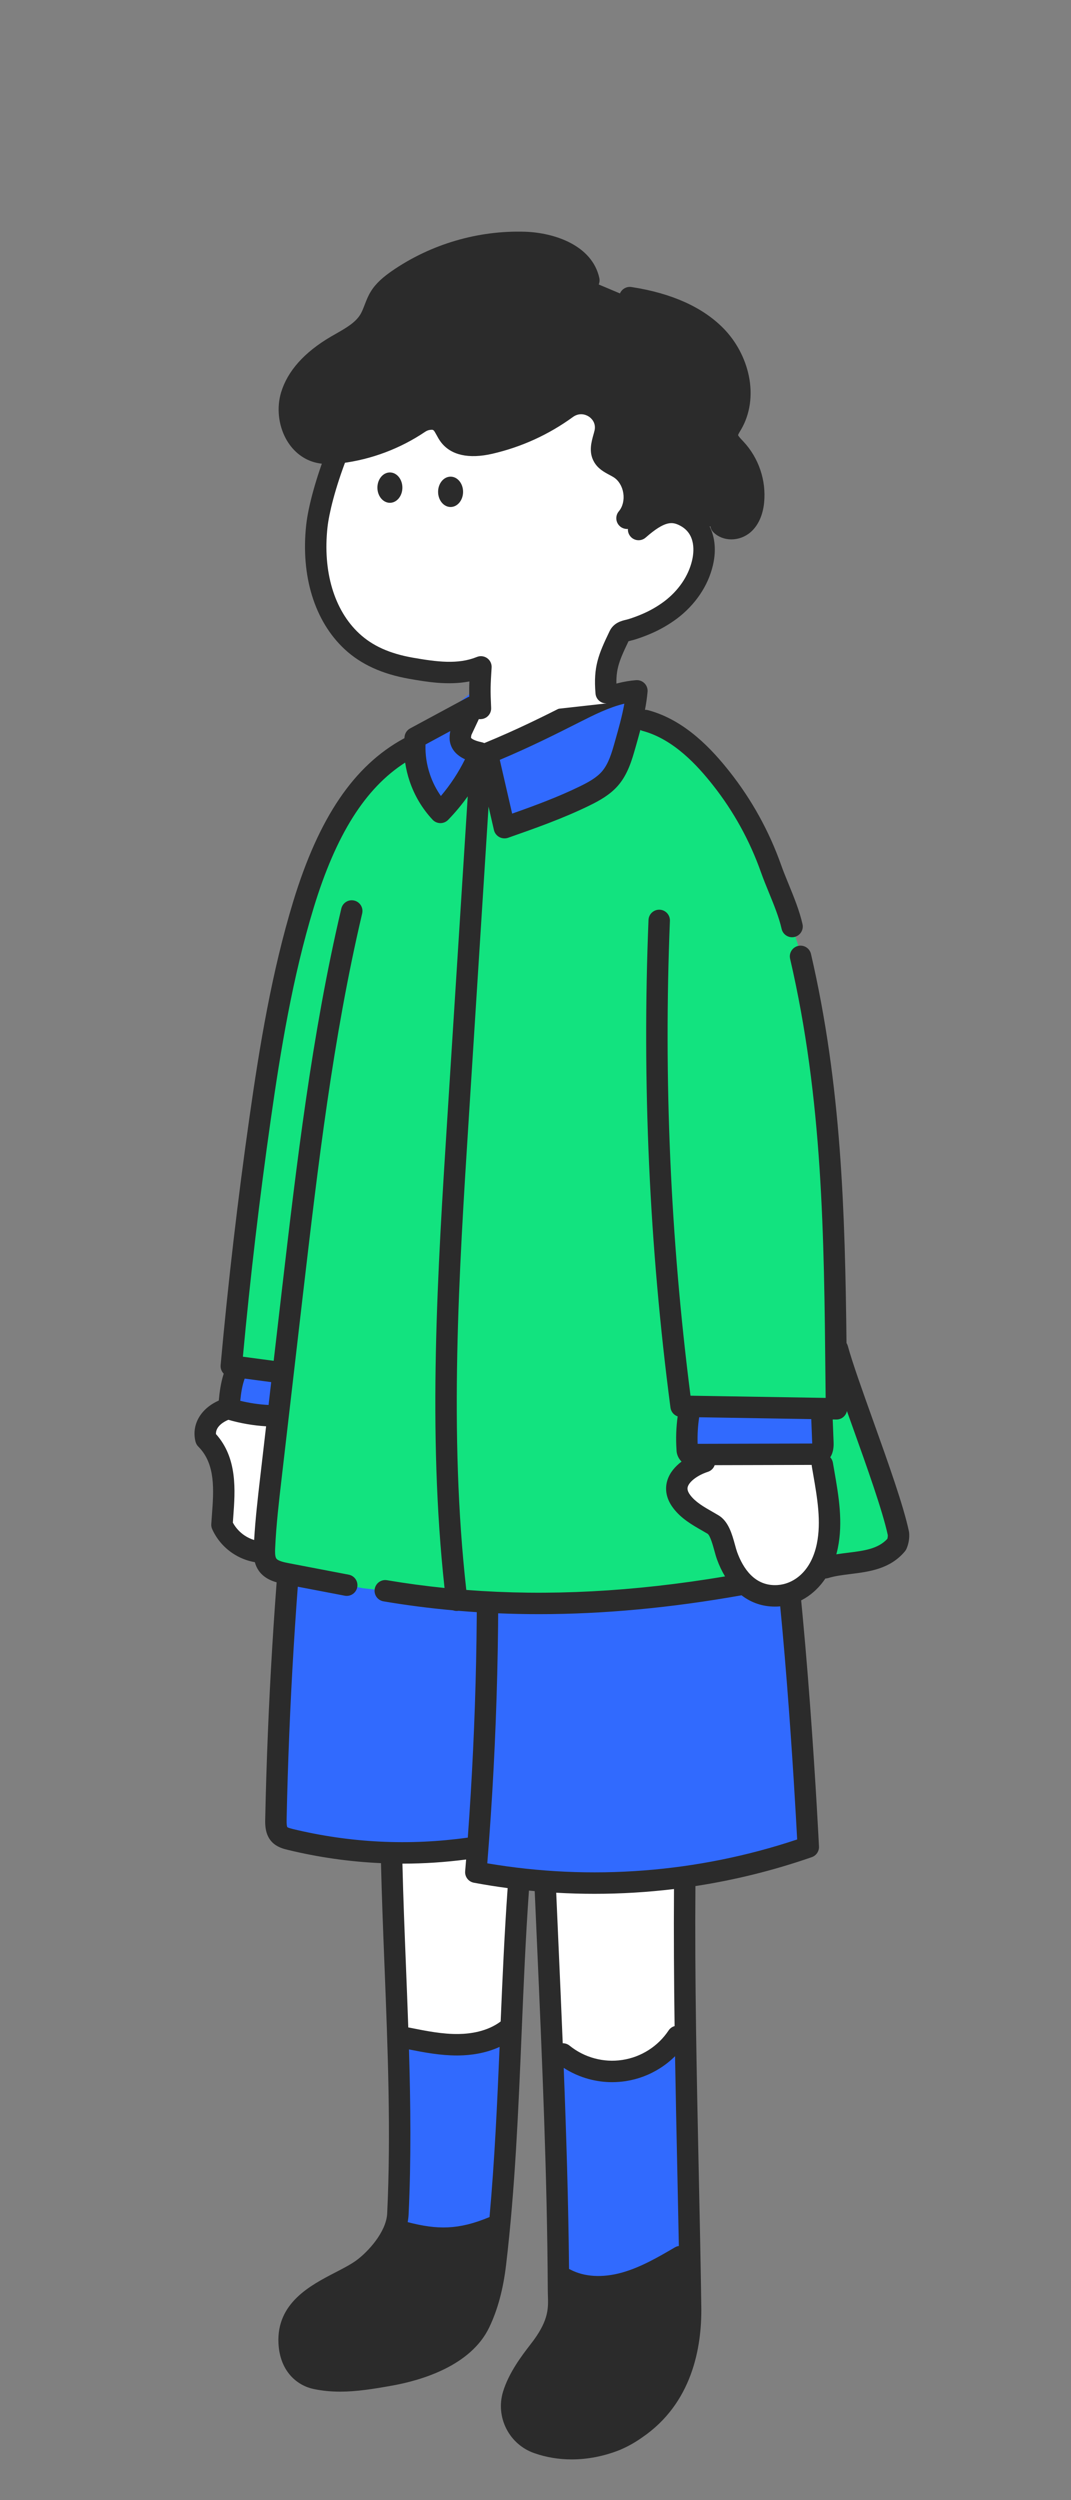 <svg width="126" height="294" viewBox="0 0 126 294" fill="none" xmlns="http://www.w3.org/2000/svg">
<rect x="0" y="0" width="126" height="294" fill="#808080" stroke="none"/>
<path fill-rule="evenodd" clip-rule="evenodd" d="M42.619 266.874C43.84 265.997 45.612 264.188 46.41 262.158L58.785 261.565C58.642 263.099 58.481 264.63 58.3 266.156C58.017 268.564 57.477 270.96 56.427 273.145C54.543 277.071 49.31 278.678 45.979 279.281C42.855 279.847 40.045 280.306 37.159 279.702C34.975 279.244 34.112 277.229 34.028 275.496C33.839 271.563 37.133 269.858 40.028 268.359C40.981 267.866 41.891 267.394 42.619 266.874ZM73.531 268.449C71.211 269.101 68.622 269.124 66.494 267.992L65.698 267.49C65.705 268.085 65.709 268.68 65.709 269.277C65.709 269.491 65.715 269.706 65.721 269.924C65.764 271.452 65.812 273.152 63.819 275.912C63.699 276.078 63.544 276.279 63.366 276.51C62.477 277.665 61.01 279.571 60.392 281.607C60.049 282.747 60.161 283.975 60.703 285.033C61.242 286.091 62.172 286.899 63.296 287.286C66.223 288.308 69.52 288.083 72.421 286.93C73.273 286.571 74.084 286.118 74.835 285.58C81.075 281.328 81.289 274.144 81.249 271.29C81.217 269.08 81.18 266.873 81.138 264.672L80.041 265.361C77.96 266.575 75.852 267.797 73.531 268.449Z" fill="#2B2B2B"/>
<path fill-rule="evenodd" clip-rule="evenodd" d="M46.526 231.627C46.344 226.687 46.155 221.566 46.055 217.244L61.268 216.695C60.871 222.203 60.365 232.846 60.134 238.369L59.764 238.648C58.147 239.91 56.045 240.421 53.995 240.455C51.678 240.494 50.825 240.307 49.273 239.967C48.875 239.88 48.431 239.783 47.905 239.677L46.797 239.197C46.718 236.823 46.623 234.251 46.526 231.627ZM64.393 227.544C64.293 225.278 64.195 223.053 64.105 220.951L80.562 220.356C80.508 226.274 80.548 232.762 80.632 238.632L79.701 239.473C78.987 240.543 78.061 241.452 76.978 242.142C75.896 242.834 74.68 243.29 73.412 243.483C72.144 243.677 70.848 243.603 69.609 243.269C68.37 242.934 67.215 242.344 66.215 241.536L64.966 240.89C64.797 236.718 64.591 232.051 64.393 227.544Z" fill="white"/>
<path fill-rule="evenodd" clip-rule="evenodd" d="M91.153 173.843L83.962 133.309L40.515 133.599C35.723 160.123 33.031 186.987 32.466 213.936C32.451 214.562 32.466 215.256 32.886 215.717C33.203 216.064 33.688 216.196 34.146 216.308C41.059 217.98 48.224 218.331 55.268 217.338L55.98 220.154C69.052 222.583 82.532 221.563 95.092 217.195C95.092 217.195 93.673 188.043 91.153 173.843ZM58.563 261.664C53.836 263.757 50.889 263.49 46.383 262.186L46.393 262.158C46.626 261.584 46.765 260.974 46.803 260.354C47.137 253.397 47.023 246.282 46.788 239.197L47.897 239.677L47.908 239.679L47.908 239.679C49.916 240.082 51.941 240.489 53.987 240.455C56.036 240.421 58.139 239.91 59.756 238.648L60.125 238.369L60.08 239.443C59.771 246.846 59.462 254.237 58.769 261.565L58.563 261.664ZM66.495 267.992C68.622 269.124 71.211 269.1 73.532 268.449C75.852 267.797 77.96 266.575 80.042 265.361L81.138 264.671C81.078 261.483 81.01 258.3 80.942 255.118L80.942 255.117C80.826 249.62 80.709 244.127 80.632 238.621L79.701 239.462C78.99 240.531 78.061 241.439 76.978 242.131C75.894 242.821 74.68 243.279 73.412 243.473C72.144 243.666 70.848 243.595 69.609 243.258C68.37 242.924 67.213 242.333 66.215 241.525L64.966 240.88C65.325 249.752 65.617 258.619 65.692 267.487L66.495 267.992Z" fill="#316AFE"/>
<path fill-rule="evenodd" clip-rule="evenodd" d="M65.438 222.571C66.937 222.658 68.438 222.701 69.939 222.701C73.065 222.701 76.189 222.513 79.293 222.138C79.255 227.516 79.291 232.904 79.365 238.255C79.084 238.334 78.83 238.509 78.656 238.771C78.036 239.7 77.244 240.476 76.304 241.076C75.363 241.675 74.325 242.066 73.223 242.234C72.12 242.403 71.016 242.34 69.939 242.049C68.861 241.757 67.876 241.254 67.007 240.552C66.771 240.361 66.486 240.27 66.204 240.272C66.042 236.274 65.866 232.299 65.692 228.363C65.606 226.433 65.522 224.501 65.438 222.571ZM62.907 222.383C62.681 222.363 62.455 222.341 62.229 222.319C61.837 227.857 61.6 233.5 61.371 238.967L61.371 238.967L61.364 239.132L61.364 239.135C60.99 248.072 60.604 257.312 59.544 266.302C59.203 269.198 58.552 271.614 57.555 273.69C55.373 278.239 49.501 279.921 46.196 280.52C43.962 280.922 41.969 281.242 40.018 281.242C38.974 281.242 37.943 281.149 36.893 280.93C35.001 280.533 32.924 278.912 32.76 275.551C32.531 270.809 36.523 268.741 39.44 267.231L39.444 267.229L39.444 267.229C40.36 266.755 41.224 266.307 41.878 265.839C43.241 264.861 45.446 262.489 45.551 260.285C46.008 250.785 45.618 240.884 45.241 231.309L45.238 231.248L45.232 231.092C45.076 227.13 44.916 223.039 44.822 219.094C41.137 218.93 37.469 218.408 33.846 217.53L33.841 217.529C33.353 217.409 32.546 217.21 31.956 216.567C31.166 215.7 31.189 214.533 31.202 213.904C31.767 186.971 34.482 159.875 39.27 133.368C39.394 132.683 40.049 132.226 40.734 132.35C41.418 132.475 41.874 133.131 41.75 133.816C36.985 160.193 34.285 187.154 33.72 213.955C33.707 214.605 33.762 214.807 33.81 214.859C33.887 214.938 34.274 215.035 34.422 215.072L34.438 215.076C41.207 216.714 48.136 217.055 55.035 216.09C56.045 202.339 56.34 188.425 55.908 174.668C55.854 172.851 55.761 171.364 55.14 170.096C54.615 169.023 53.477 168.022 52.319 168.18C51.629 168.275 50.994 167.791 50.9 167.101C50.805 166.411 51.288 165.774 51.977 165.68C54.424 165.345 56.505 167.158 57.401 168.983C58.313 170.842 58.376 172.92 58.426 174.59C58.89 189.381 58.521 204.354 57.328 219.114C69.504 221.185 82.064 220.22 93.784 216.308C93.513 211.179 92.133 186.588 89.912 174.064L82.721 133.53C82.599 132.845 83.057 132.189 83.742 132.067C84.426 131.943 85.082 132.403 85.203 133.089L92.394 173.623C94.899 187.738 96.338 216.842 96.35 217.135C96.377 217.694 96.033 218.205 95.506 218.388C91.045 219.94 86.46 221.076 81.815 221.791C81.73 232.876 81.965 244.024 82.193 254.817L82.198 255.05C82.312 260.361 82.427 265.852 82.507 271.28C82.574 276.068 81.421 282.617 75.554 286.623C74.731 287.21 73.84 287.709 72.908 288.102C72.9 288.106 72.891 288.108 72.885 288.112C71.035 288.84 69.124 289.21 67.259 289.21C65.749 289.21 64.269 288.968 62.876 288.482C61.444 287.988 60.268 286.968 59.575 285.614C58.882 284.257 58.741 282.708 59.18 281.25C59.867 278.989 61.429 276.96 62.364 275.746C62.534 275.528 62.681 275.336 62.794 275.179C64.552 272.762 64.508 271.397 64.46 269.95L64.455 269.81C64.45 269.635 64.445 269.463 64.445 269.292C64.376 255.723 63.767 241.909 63.178 228.546L63.178 228.546L63.174 228.472C63.084 226.444 62.995 224.414 62.907 222.383ZM54.837 218.665C52.354 218.989 49.864 219.151 47.378 219.151L47.344 219.151C47.438 223.091 47.6 227.186 47.758 231.147C47.853 233.553 47.95 235.978 48.033 238.414C48.073 238.418 48.113 238.424 48.153 238.432L48.166 238.434L48.184 238.438C50.183 238.838 52.071 239.217 53.974 239.185C55.366 239.162 57.338 238.886 58.901 237.713C59.118 232.551 59.352 227.25 59.723 222.028C58.394 221.852 57.069 221.641 55.749 221.395C55.112 221.278 54.669 220.695 54.724 220.049C54.763 219.588 54.8 219.127 54.837 218.665ZM48.115 240.999C48.308 247.489 48.377 254.024 48.071 260.407C48.057 260.711 48.019 261.011 47.961 261.308C51.422 262.202 53.905 262.252 57.59 260.711C58.191 254.059 58.498 247.308 58.776 240.701C57.095 241.473 55.341 241.687 54.016 241.709C53.93 241.711 53.842 241.711 53.756 241.711C51.824 241.711 49.942 241.362 48.115 240.999ZM57.318 263.52C57.231 264.35 57.14 265.179 57.042 266.005C56.734 268.617 56.16 270.773 55.285 272.594C54.699 273.816 52.595 276.794 45.749 278.035C42.492 278.623 39.986 279 37.412 278.462C35.551 278.07 35.309 276.041 35.28 275.429C35.139 272.522 37.296 271.183 40.599 269.473L40.658 269.443C41.636 268.935 42.56 268.455 43.346 267.892C44.373 267.156 46.016 265.609 47.071 263.684C48.895 264.166 50.528 264.455 52.179 264.455C53.809 264.455 55.456 264.174 57.318 263.52ZM79.68 255.074C79.587 250.698 79.492 246.263 79.418 241.795C78.887 242.324 78.298 242.795 77.656 243.204C76.417 243.993 75.054 244.506 73.603 244.729C73.072 244.807 72.54 244.849 72.011 244.849C71.094 244.849 70.18 244.727 69.281 244.485C68.222 244.199 67.23 243.757 66.32 243.167C66.626 251.024 66.87 258.95 66.947 266.816C66.994 266.834 67.041 266.855 67.087 266.88C68.729 267.755 70.898 267.881 73.191 267.235C75.384 266.619 77.429 265.427 79.407 264.272C79.552 264.187 79.708 264.135 79.865 264.113C79.813 261.415 79.757 258.727 79.701 256.08L79.701 256.08L79.701 256.08L79.701 256.079L79.68 255.103L79.68 255.075L79.68 255.074ZM66.979 269.861C66.976 269.768 66.973 269.675 66.971 269.583C68.024 269.969 69.182 270.163 70.396 270.163C71.516 270.163 72.687 269.997 73.87 269.664C76.062 269.049 78.091 267.948 79.916 266.894C79.942 268.369 79.966 269.843 79.987 271.313C80.071 277.383 78.099 281.835 74.124 284.543C74.118 284.547 74.114 284.551 74.109 284.554L74.101 284.56C73.431 285.042 72.704 285.448 71.942 285.77C69.208 286.853 66.207 286.975 63.704 286.1C62.883 285.818 62.215 285.237 61.82 284.466C61.425 283.692 61.343 282.811 61.593 281.982C62.145 280.167 63.531 278.365 64.361 277.288C64.548 277.046 64.71 276.836 64.833 276.663C67.098 273.551 67.032 271.512 66.98 269.874L66.98 269.871L66.979 269.861Z" fill="#2B2B2B"/>
<g clip-path="url(#clip0_2696_3799)">
<path d="M71.268 79.691C71.457 81.812 72.324 86.606 75.552 85.887L75.898 86.412C75.741 89.704 74.073 92.025 71.461 94.43C68.806 96.835 65.421 98.28 61.849 98.534C58.699 98.765 55.35 98.011 52.993 95.898C50.637 93.785 49.398 90.857 50.959 88.347H51.185C51.895 88.368 52.548 87.996 53.149 87.618C53.913 87.135 55.49 85.154 55.963 84.585C56.593 83.768 56.849 80.67 57.172 79.691H71.268V79.691Z" fill="white"/>
<path d="M75.928 84.732C79.642 85.728 82.524 88.59 84.844 91.523C87.375 94.724 89.359 98.32 90.72 102.165C91.482 104.314 92.688 106.732 93.185 108.954L93.849 110.987C97.444 126.474 98.087 142.447 98.322 158.373L98.532 158.612C99.826 163.346 104.656 175.319 105.706 180.36C105.739 180.79 105.668 181.223 105.496 181.62C103.396 184.14 99.826 183.51 97.064 184.367L87.305 186.31C73.338 188.816 59.321 189.429 45.328 187.068L42.689 186.76L33.659 185.031C32.844 184.876 31.949 184.668 31.473 183.981C31.078 183.418 31.08 182.676 31.109 181.99C31.229 179.259 31.544 176.55 31.859 173.838L33.3 161.416H33.191C31.057 161.156 29.343 160.897 27.21 160.639C28.094 150.882 29.228 141.151 30.612 131.443C31.815 122.989 33.216 114.533 35.702 106.364C37.911 99.105 41.416 91.598 48.071 87.958L57.311 88.588L75.928 84.732Z" fill="#12E37F"/>
<path fill-rule="evenodd" clip-rule="evenodd" d="M26.111 179.305C26.951 181.196 28.988 182.475 31.103 182.557L32.831 165.405L26.531 165.735C25.061 166.283 23.801 167.543 24.221 169.223C26.671 171.674 26.415 175.139 26.185 178.253C26.159 178.609 26.133 178.961 26.111 179.305ZM80.207 176.258C78.506 174.014 81.125 171.698 83.147 171.044H96.583C96.641 171.391 96.704 171.749 96.768 172.117C97.283 175.077 97.905 178.646 97.32 181.467C96.715 184.393 94.735 187.104 91.552 187.314C88.427 187.516 86.516 185.313 85.535 182.618C85.436 182.346 85.344 182.013 85.247 181.658C84.962 180.616 84.624 179.382 83.874 178.936C83.65 178.802 83.422 178.672 83.194 178.542C82.096 177.915 80.988 177.282 80.207 176.258Z" fill="white"/>
<path fill-rule="evenodd" clip-rule="evenodd" d="M59.342 97.334L57.33 88.601C61.381 86.941 64.448 85.395 67.504 83.856L67.603 83.806C69.93 82.632 72.332 81.436 74.932 81.237C74.737 83.394 74.146 85.474 73.555 87.554L73.538 87.616C73.141 89.008 72.721 90.434 71.782 91.529C70.988 92.455 69.888 93.06 68.792 93.596C65.753 95.082 62.553 96.206 59.361 97.328L59.342 97.334ZM54.295 85.938L55.167 82.825C55.398 83.018 55.696 82.199 55.306 81.558L48.848 86.767C48.693 88.355 48.875 89.958 49.388 91.47C49.9 92.982 50.728 94.367 51.815 95.534C53.781 93.507 55.35 91.128 56.435 88.521C55.469 88.317 54.304 87.914 54.161 86.935C54.138 86.597 54.182 86.257 54.295 85.938ZM81.178 165.543C80.846 167.15 80.737 168.793 80.85 170.429C80.846 170.523 80.858 170.618 80.892 170.706C80.926 170.794 80.976 170.876 81.041 170.946C81.173 171.025 81.329 171.061 81.482 171.044L95.762 171.004C95.978 171.021 96.195 170.981 96.392 170.891C96.795 170.662 96.827 170.103 96.812 169.631L96.661 165.76L81.178 165.543ZM26.92 165.661C27.046 164.096 27.182 162.489 27.857 161.072L33.094 161.561L32.43 166.501C30.563 166.489 28.707 166.205 26.92 165.661Z" fill="#316AFE"/>
<path fill-rule="evenodd" clip-rule="evenodd" d="M58.743 98.435C58.928 98.536 59.14 98.588 59.35 98.588C59.495 98.588 59.64 98.565 59.772 98.519C62.95 97.404 66.234 96.249 69.34 94.73C70.552 94.14 71.799 93.442 72.734 92.352C73.874 91.025 74.357 89.328 74.745 87.962L74.764 87.899L74.765 87.898C74.957 87.221 75.151 86.536 75.333 85.843C75.416 85.887 75.505 85.923 75.6 85.948C79.269 86.933 82.068 90.046 83.855 92.304C86.304 95.402 88.213 98.862 89.531 102.588C89.806 103.361 90.136 104.171 90.457 104.955C91.046 106.394 91.652 107.881 91.955 109.229C92.087 109.815 92.606 110.214 93.183 110.214C93.276 110.214 93.368 110.204 93.46 110.183C94.139 110.029 94.565 109.355 94.414 108.677C94.065 107.122 93.418 105.535 92.791 103.999L92.762 103.928C92.449 103.163 92.153 102.438 91.906 101.743C90.497 97.757 88.452 94.056 85.831 90.739C83.824 88.202 80.644 84.69 76.253 83.514C76.128 83.48 76.003 83.467 75.88 83.471C76.013 82.774 76.119 82.068 76.184 81.352C76.217 80.985 76.087 80.619 75.827 80.355C75.566 80.09 75.203 79.954 74.834 79.983C71.946 80.203 69.339 81.519 67.038 82.68L67.034 82.682L66.933 82.732L66.842 82.778L66.842 82.778C63.914 84.252 60.88 85.779 56.977 87.383C56.888 87.341 56.794 87.309 56.696 87.288C55.698 87.078 55.455 86.822 55.415 86.765C55.415 86.643 55.432 86.524 55.467 86.408L56.765 83.646C56.996 83.155 56.885 82.569 56.49 82.195C56.095 81.821 55.505 81.743 55.026 82.001L48.25 85.656C47.882 85.856 47.634 86.225 47.594 86.643C47.589 86.698 47.584 86.754 47.579 86.809C47.544 86.824 47.509 86.841 47.475 86.86C41.635 90.055 37.512 96.135 34.499 105.999C31.964 114.327 30.534 123.065 29.366 131.267C27.985 140.943 26.838 150.788 25.956 160.528C25.92 160.915 26.064 161.279 26.32 161.535C25.978 162.588 25.833 163.671 25.738 164.697C23.598 165.642 22.505 167.544 23.001 169.528C23.058 169.751 23.171 169.952 23.333 170.114C25.374 172.158 25.15 175.21 24.931 178.161L24.927 178.218L24.927 178.218C24.901 178.56 24.875 178.898 24.856 179.228C24.843 179.434 24.881 179.639 24.967 179.828C25.49 180.979 26.323 181.958 27.376 182.66C28.166 183.189 29.055 183.542 29.984 183.703C30.075 184.05 30.22 184.392 30.448 184.716C31.238 185.838 32.6 186.113 33.428 186.279L40.557 187.644C40.637 187.659 40.717 187.667 40.795 187.667C41.387 187.667 41.914 187.247 42.029 186.646C42.162 185.964 41.712 185.302 41.03 185.172L33.911 183.809C33.466 183.721 32.718 183.569 32.508 183.271C32.33 183.019 32.357 182.393 32.371 182.059C32.491 179.379 32.807 176.65 33.114 174.009L33.114 174.009L33.115 173.998L35.599 152.573L35.66 152.048L35.666 151.999C37.386 137.27 39.165 122.04 42.609 107.417C42.769 106.738 42.349 106.06 41.672 105.9C40.994 105.738 40.316 106.161 40.156 106.837C36.679 121.597 34.892 136.896 33.164 151.691L33.157 151.752L32.198 160.023C31.716 159.96 31.249 159.897 30.791 159.836L30.421 159.786C29.822 159.704 29.213 159.622 28.575 159.54C29.438 150.242 30.54 140.855 31.859 131.622C33.012 123.52 34.423 114.898 36.907 106.734C39.529 98.15 42.966 92.688 47.665 89.675C47.774 90.418 47.95 91.151 48.195 91.873C48.768 93.566 49.675 95.087 50.894 96.394C51.129 96.646 51.458 96.79 51.803 96.795H51.815C52.156 96.795 52.483 96.656 52.721 96.412C53.563 95.543 54.333 94.619 55.028 93.644L52.632 131.389L52.63 131.417C51.48 149.553 50.291 168.286 52.298 186.736C50.022 186.504 47.768 186.2 45.534 185.823C44.848 185.705 44.199 186.17 44.083 186.856C43.968 187.541 44.43 188.192 45.116 188.308C47.816 188.764 50.542 189.116 53.3 189.365C53.435 189.414 53.579 189.44 53.728 189.44C53.779 189.44 53.829 189.438 53.88 189.432C53.903 189.429 53.926 189.425 53.949 189.421C57.058 189.683 60.209 189.814 63.414 189.814C71.019 189.814 78.922 189.074 87.242 187.597C88.371 188.466 89.7 188.925 91.163 188.925C91.321 188.925 91.482 188.921 91.644 188.909C93.871 188.762 95.806 187.552 97.103 185.623C97.213 185.619 97.325 185.6 97.436 185.569C98.219 185.325 99.118 185.212 100.067 185.094C102.249 184.823 104.721 184.514 106.462 182.425C106.539 182.332 106.602 182.229 106.651 182.118C106.901 181.536 107.008 180.893 106.959 180.261C106.955 180.207 106.947 180.154 106.936 180.102C106.311 177.098 104.469 171.949 102.689 166.97L102.688 166.968C101.447 163.502 100.277 160.227 99.744 158.278C99.709 158.152 99.657 158.035 99.59 157.931C99.416 142.44 98.993 127.629 95.409 112.178C95.252 111.5 94.576 111.078 93.897 111.235C93.219 111.393 92.797 112.069 92.954 112.747C96.793 129.301 96.949 145.23 97.112 162.097C97.117 162.48 97.12 162.865 97.124 163.25L97.124 163.252C97.126 163.41 97.127 163.567 97.129 163.725C97.131 163.944 97.133 164.164 97.135 164.384L81.236 164.124C78.874 145.661 78.059 126.881 78.813 108.286C78.842 107.591 78.301 107.003 77.606 106.975C76.908 106.95 76.322 107.488 76.295 108.183C75.52 127.282 76.39 146.577 78.878 165.529C78.943 166.016 79.28 166.409 79.725 166.559C79.547 167.849 79.501 169.156 79.588 170.458C79.588 170.694 79.628 170.925 79.71 171.145C79.804 171.397 79.945 171.624 80.13 171.817C80.147 171.836 80.165 171.854 80.184 171.871C79.423 172.447 78.792 173.183 78.515 174.069C78.275 174.836 78.202 176.029 79.21 177.352C80.142 178.579 81.43 179.316 82.566 179.965C82.79 180.093 83.013 180.221 83.236 180.354C83.546 180.537 83.886 181.775 84.035 182.317L84.038 182.328C84.141 182.706 84.239 183.063 84.355 183.382C84.621 184.114 84.938 184.78 85.299 185.376C74.524 187.183 64.475 187.712 54.859 186.966C52.798 168.561 53.992 149.75 55.148 131.548L57.477 94.854L58.113 97.618C58.195 97.967 58.428 98.263 58.743 98.435ZM26.864 166.959C26.444 167.134 25.368 167.678 25.406 168.637C27.952 171.468 27.672 175.268 27.445 178.342L27.445 178.345C27.439 178.432 27.432 178.518 27.426 178.604C27.415 178.753 27.404 178.901 27.395 179.049C27.724 179.658 28.199 180.177 28.776 180.564C29.125 180.796 29.503 180.975 29.899 181.095C30.042 178.629 30.327 176.168 30.603 173.779L30.603 173.779L30.612 173.704L31.305 167.724C29.802 167.632 28.314 167.376 26.864 166.959ZM31.596 165.216L31.907 162.528C31.277 162.447 30.674 162.365 30.085 162.286L29.789 162.246L29.788 162.246L29.787 162.246C29.459 162.202 29.126 162.157 28.787 162.113C28.492 162.923 28.356 163.818 28.266 164.724C29.358 164.992 30.473 165.157 31.596 165.216ZM82.076 169.786C82.039 168.741 82.099 167.694 82.256 166.66L95.443 166.877L95.552 169.673C95.554 169.7 95.554 169.725 95.554 169.748V169.748L82.076 169.786ZM98.07 169.58L97.966 166.919L98.389 166.926H98.41C98.742 166.926 99.063 166.793 99.296 166.56C99.471 166.387 99.589 166.168 99.64 165.932C99.842 166.499 100.049 167.078 100.258 167.662L100.313 167.816L100.321 167.838L100.321 167.838L100.321 167.838L100.321 167.839C101.972 172.456 103.838 177.676 104.448 180.524C104.452 180.671 104.433 180.82 104.391 180.961C103.286 182.152 101.642 182.357 99.752 182.593C99.303 182.648 98.846 182.705 98.391 182.778C98.455 182.544 98.513 182.305 98.564 182.061C99.199 178.984 98.67 175.935 98.158 172.987L98.156 172.977C98.099 172.653 98.045 172.332 97.99 172.011C97.948 171.761 97.836 171.54 97.676 171.367C98.105 170.713 98.081 169.908 98.07 169.58ZM84.079 172.295L95.489 172.263C95.491 172.318 95.497 172.373 95.506 172.429C95.552 172.704 95.6 172.98 95.648 173.257L95.649 173.264L95.649 173.264L95.674 173.407L95.675 173.417L95.675 173.417L95.676 173.417C96.147 176.134 96.635 178.941 96.096 181.549C95.392 184.941 93.251 186.275 91.476 186.392C88.775 186.567 87.402 184.384 86.722 182.517C86.642 182.294 86.556 181.986 86.468 181.66L86.466 181.654C86.128 180.422 85.707 178.888 84.523 178.186C84.346 178.081 84.167 177.978 83.987 177.875L83.815 177.776L83.814 177.775C82.798 177.194 81.837 176.644 81.213 175.825C80.783 175.26 80.882 174.943 80.919 174.823C81.117 174.191 82.108 173.458 83.275 173.08C83.667 172.955 83.954 172.656 84.079 172.295ZM60.253 95.677L58.798 89.355C62.416 87.83 65.287 86.385 68.063 84.984L68.166 84.931C69.875 84.068 71.631 83.184 73.452 82.747C73.191 84.212 72.779 85.664 72.35 87.177L72.341 87.208L72.324 87.271C71.971 88.515 71.604 89.8 70.825 90.71C70.157 91.487 69.138 92.022 68.237 92.464C65.686 93.711 62.954 94.722 60.253 95.677ZM50.06 87.547C50.02 88.744 50.196 89.924 50.583 91.067C50.891 91.978 51.322 92.827 51.868 93.604C52.989 92.283 53.938 90.838 54.705 89.286C53.655 88.798 53.054 88.072 52.914 87.118L52.912 87.108C52.909 87.08 52.905 87.054 52.903 87.026C52.878 86.669 52.903 86.316 52.977 85.969L50.06 87.547Z" fill="#2B2B2B"/>
</g>
<path d="M73.765 60.942C75.22 59.228 74.769 56.261 72.87 55.061C72.19 54.629 71.329 54.36 70.957 53.645C70.537 52.858 70.917 51.915 71.138 51.054C71.138 51.026 71.152 50.997 71.161 50.97C71.791 48.373 68.823 46.447 66.662 48.019C63.964 49.98 60.898 51.379 57.647 52.133C55.967 52.52 53.903 52.595 52.865 51.222C52.252 50.407 52.105 49.176 50.556 49.291C50.104 49.329 49.669 49.487 49.295 49.745C46.521 51.617 43.348 52.807 40.028 53.225C39.1 53.341 38.138 53.394 37.242 53.127C34.667 52.36 33.497 49.081 34.274 46.51C35.051 43.94 37.246 42.039 39.564 40.678C41.001 39.837 42.601 39.064 43.466 37.638C43.974 36.798 44.174 35.798 44.684 34.96C45.194 34.122 45.992 33.49 46.805 32.919C51.183 29.888 56.419 28.346 61.74 28.516C64.89 28.625 68.592 29.892 69.273 32.963L74.103 34.998C77.82 35.569 81.6 36.821 84.231 39.51C86.862 42.198 88.011 46.59 86.121 49.844C85.873 50.264 85.567 50.709 85.579 51.205C85.596 51.835 86.123 52.331 86.56 52.797C87.324 53.624 87.906 54.603 88.265 55.67C88.624 56.737 88.754 57.867 88.647 58.989C88.549 59.964 88.227 60.972 87.497 61.617C86.766 62.261 85.52 62.394 84.83 61.701L74.351 63.307L73.765 60.942Z" fill="#2B2B2B"/>
<path d="M39.65 53.335C38.295 56.819 37.481 59.966 37.275 61.871C36.756 66.668 37.724 71.999 41.393 75.416C43.348 77.235 45.769 78.13 48.359 78.586C51.059 79.063 53.957 79.497 56.578 78.426C56.44 80.613 56.419 82.173 56.519 84.362L71.324 82.719C71.085 79.844 71.618 77.378 72.87 74.778C73.153 74.19 73.762 74.196 74.365 74.005C74.901 73.837 75.426 73.644 75.944 73.425C76.996 72.988 77.99 72.423 78.905 71.745C80.716 70.377 82.127 68.458 82.656 66.231C83.137 64.213 82.799 61.81 80.556 60.673C78.975 59.875 77.557 60.159 75.148 62.276L73.783 60.949C75.239 59.235 74.787 56.267 72.889 55.068C72.208 54.635 71.347 54.366 70.976 53.652C70.556 52.864 70.936 51.921 71.156 51.06C71.156 51.033 71.171 51.003 71.179 50.976C71.809 48.38 68.842 46.454 66.681 48.025C63.983 49.987 60.917 51.386 57.666 52.139C55.986 52.526 53.922 52.602 52.884 51.228C52.271 50.413 52.124 49.182 50.574 49.298C50.123 49.336 49.688 49.493 49.314 49.751C46.534 51.623 43.352 52.812 40.028 53.225" fill="white"/>
<path d="M86.041 63.429C85.254 63.429 84.489 63.15 83.931 62.591C83.439 62.097 83.441 61.299 83.933 60.808C84.426 60.316 85.224 60.319 85.716 60.81C85.873 60.968 86.367 60.928 86.656 60.671C87.045 60.329 87.303 59.686 87.387 58.861C87.478 57.916 87.371 56.977 87.064 56.071C86.759 55.166 86.276 54.353 85.627 53.652L85.52 53.538C85.023 53.013 84.34 52.295 84.313 51.238C84.292 50.43 84.672 49.797 84.949 49.335L85.029 49.203C86.701 46.323 85.401 42.511 83.324 40.392C81.26 38.283 78.091 36.888 73.905 36.243C73.216 36.139 72.746 35.494 72.851 34.807C72.956 34.12 73.601 33.647 74.287 33.752C79.025 34.481 82.671 36.122 85.126 38.627C86.615 40.148 87.671 42.131 88.099 44.21C88.563 46.46 88.246 48.684 87.205 50.478L87.11 50.636C87.013 50.795 86.854 51.06 86.835 51.169C86.879 51.31 87.173 51.619 87.35 51.806L87.473 51.936C88.37 52.906 89.034 54.023 89.454 55.267C89.874 56.51 90.021 57.802 89.897 59.109C89.746 60.596 89.204 61.787 88.326 62.562C87.669 63.139 86.843 63.429 86.041 63.429Z" fill="#2B2B2B"/>
<path d="M73.765 62.203C73.477 62.203 73.187 62.104 72.95 61.902C72.419 61.451 72.356 60.657 72.805 60.125C73.257 59.594 73.452 58.798 73.33 57.996C73.208 57.195 72.784 56.496 72.198 56.126C72.053 56.034 71.883 55.944 71.703 55.847C71.075 55.513 70.291 55.095 69.84 54.227C69.252 53.125 69.577 51.963 69.817 51.112C69.846 51.008 69.876 50.903 69.903 50.8C69.915 50.732 69.932 50.672 69.949 50.621C70.155 49.663 69.498 49.136 69.287 48.995C68.828 48.687 68.093 48.537 67.406 49.035C64.554 51.108 61.368 52.562 57.935 53.358C55.131 54.003 53.031 53.526 51.864 51.978C51.656 51.703 51.502 51.421 51.368 51.173C51.011 50.518 50.998 50.518 50.652 50.545C50.431 50.564 50.209 50.644 50.018 50.776C47.08 52.757 43.686 54.032 40.19 54.471C39.203 54.595 38.039 54.673 36.886 54.33C35.524 53.925 34.367 52.946 33.627 51.577C32.745 49.938 32.537 47.907 33.071 46.141C33.831 43.627 35.801 41.421 38.93 39.585C39.123 39.472 39.316 39.363 39.511 39.252C40.694 38.577 41.809 37.941 42.393 36.979C42.588 36.657 42.739 36.263 42.901 35.845C43.096 35.338 43.298 34.815 43.613 34.299C44.247 33.255 45.177 32.52 46.084 31.881C50.66 28.714 56.232 27.073 61.784 27.25C65.281 27.372 69.661 28.867 70.508 32.684C70.659 33.364 70.23 34.036 69.55 34.187C68.872 34.337 68.198 33.91 68.046 33.23C67.547 30.974 64.499 29.867 61.7 29.77C56.687 29.606 51.652 31.093 47.525 33.95C46.847 34.427 46.158 34.962 45.763 35.611C45.566 35.935 45.413 36.332 45.251 36.752C45.058 37.254 44.858 37.773 44.547 38.285C43.626 39.806 42.103 40.676 40.759 41.44C40.572 41.547 40.387 41.652 40.202 41.759C37.64 43.263 36.053 44.983 35.482 46.87C35.144 47.991 35.282 49.336 35.845 50.38C36.141 50.928 36.685 51.64 37.603 51.913C38.31 52.123 39.148 52.06 39.875 51.969C42.981 51.579 45.996 50.447 48.594 48.695C49.134 48.321 49.781 48.088 50.453 48.031C52.445 47.88 53.185 49.239 53.581 49.968C53.684 50.157 53.781 50.335 53.876 50.459C54.598 51.417 56.559 51.087 57.368 50.9C60.469 50.182 63.349 48.867 65.925 46.994C67.355 45.954 69.227 45.916 70.692 46.897C72.133 47.861 72.799 49.575 72.389 51.26C72.383 51.285 72.376 51.308 72.368 51.333C72.368 51.335 72.368 51.337 72.366 51.337C72.364 51.344 72.362 51.352 72.362 51.358C72.326 51.499 72.286 51.642 72.246 51.787C72.116 52.249 71.957 52.824 72.074 53.045C72.171 53.232 72.538 53.427 72.893 53.616C73.107 53.73 73.328 53.847 73.553 53.99C74.762 54.755 75.592 56.074 75.827 57.607C76.062 59.145 75.663 60.655 74.733 61.749C74.477 62.051 74.122 62.203 73.765 62.203ZM72.398 51.056C72.398 51.058 72.398 51.058 72.398 51.056C72.398 51.058 72.398 51.058 72.398 51.056ZM72.398 51.054V51.056V51.054Z" fill="#2B2B2B"/>
<path d="M45.87 59.128C46.682 59.128 47.34 58.328 47.34 57.343C47.34 56.356 46.682 55.557 45.87 55.557C45.059 55.557 44.4 56.356 44.4 57.343C44.4 58.328 45.059 59.128 45.87 59.128Z" fill="#2B2B2B"/>
<path d="M53.01 59.621C53.822 59.621 54.48 58.822 54.48 57.836C54.48 56.85 53.822 56.051 53.01 56.051C52.198 56.051 51.54 56.85 51.54 57.836C51.54 58.822 52.198 59.621 53.01 59.621Z" fill="#2B2B2B"/>
<path d="M71.314 82.713C70.667 82.713 70.115 82.218 70.06 81.558C69.793 78.395 70.409 76.948 71.715 74.226C72.194 73.232 73.099 73.014 73.641 72.883C73.758 72.854 73.87 72.829 73.966 72.797C74.466 72.64 74.96 72.459 75.436 72.257C76.4 71.859 77.305 71.344 78.137 70.726C79.813 69.46 80.98 67.756 81.413 65.933C81.635 65.015 81.938 62.785 79.97 61.791C79.111 61.356 78.269 61.186 75.961 63.215C75.438 63.675 74.642 63.623 74.183 63.1C73.723 62.577 73.775 61.781 74.298 61.321C77.612 58.407 79.527 58.743 81.104 59.539C83.549 60.775 84.605 63.448 83.861 66.519C83.294 68.905 81.797 71.117 79.647 72.741C78.643 73.486 77.555 74.104 76.409 74.579C75.865 74.807 75.296 75.017 74.722 75.196C74.548 75.251 74.38 75.293 74.233 75.328C74.141 75.352 74.021 75.379 73.943 75.404C72.736 77.924 72.362 78.872 72.572 81.342C72.631 82.035 72.116 82.644 71.423 82.703C71.385 82.711 71.35 82.713 71.314 82.713Z" fill="#2B2B2B"/>
<path d="M56.52 84.572C55.85 84.572 55.293 84.045 55.262 83.368C55.194 81.89 55.18 81.146 55.222 80.132C52.698 80.619 50.127 80.172 48.145 79.825C44.942 79.26 42.454 78.12 40.536 76.336C37.013 73.053 35.368 67.731 36.024 61.73C36.269 59.506 37.185 56.195 38.476 52.875C38.728 52.225 39.459 51.904 40.108 52.156C40.757 52.408 41.078 53.139 40.826 53.788C39.394 57.472 38.701 60.449 38.529 62.005C37.96 67.204 39.316 71.755 42.254 74.49C43.825 75.952 45.835 76.857 48.58 77.34C51.385 77.83 53.89 78.159 56.104 77.254C56.505 77.09 56.963 77.145 57.316 77.397C57.668 77.651 57.866 78.067 57.838 78.5C57.704 80.613 57.681 81.079 57.782 83.247C57.813 83.942 57.276 84.532 56.581 84.564C56.557 84.572 56.538 84.572 56.52 84.572Z" fill="#2B2B2B"/>
<defs>
<clipPath id="clip0_2696_3799">
<rect width="126" height="126.025" fill="white" transform="translate(0 79.691)"/>
</clipPath>
</defs>
</svg>
